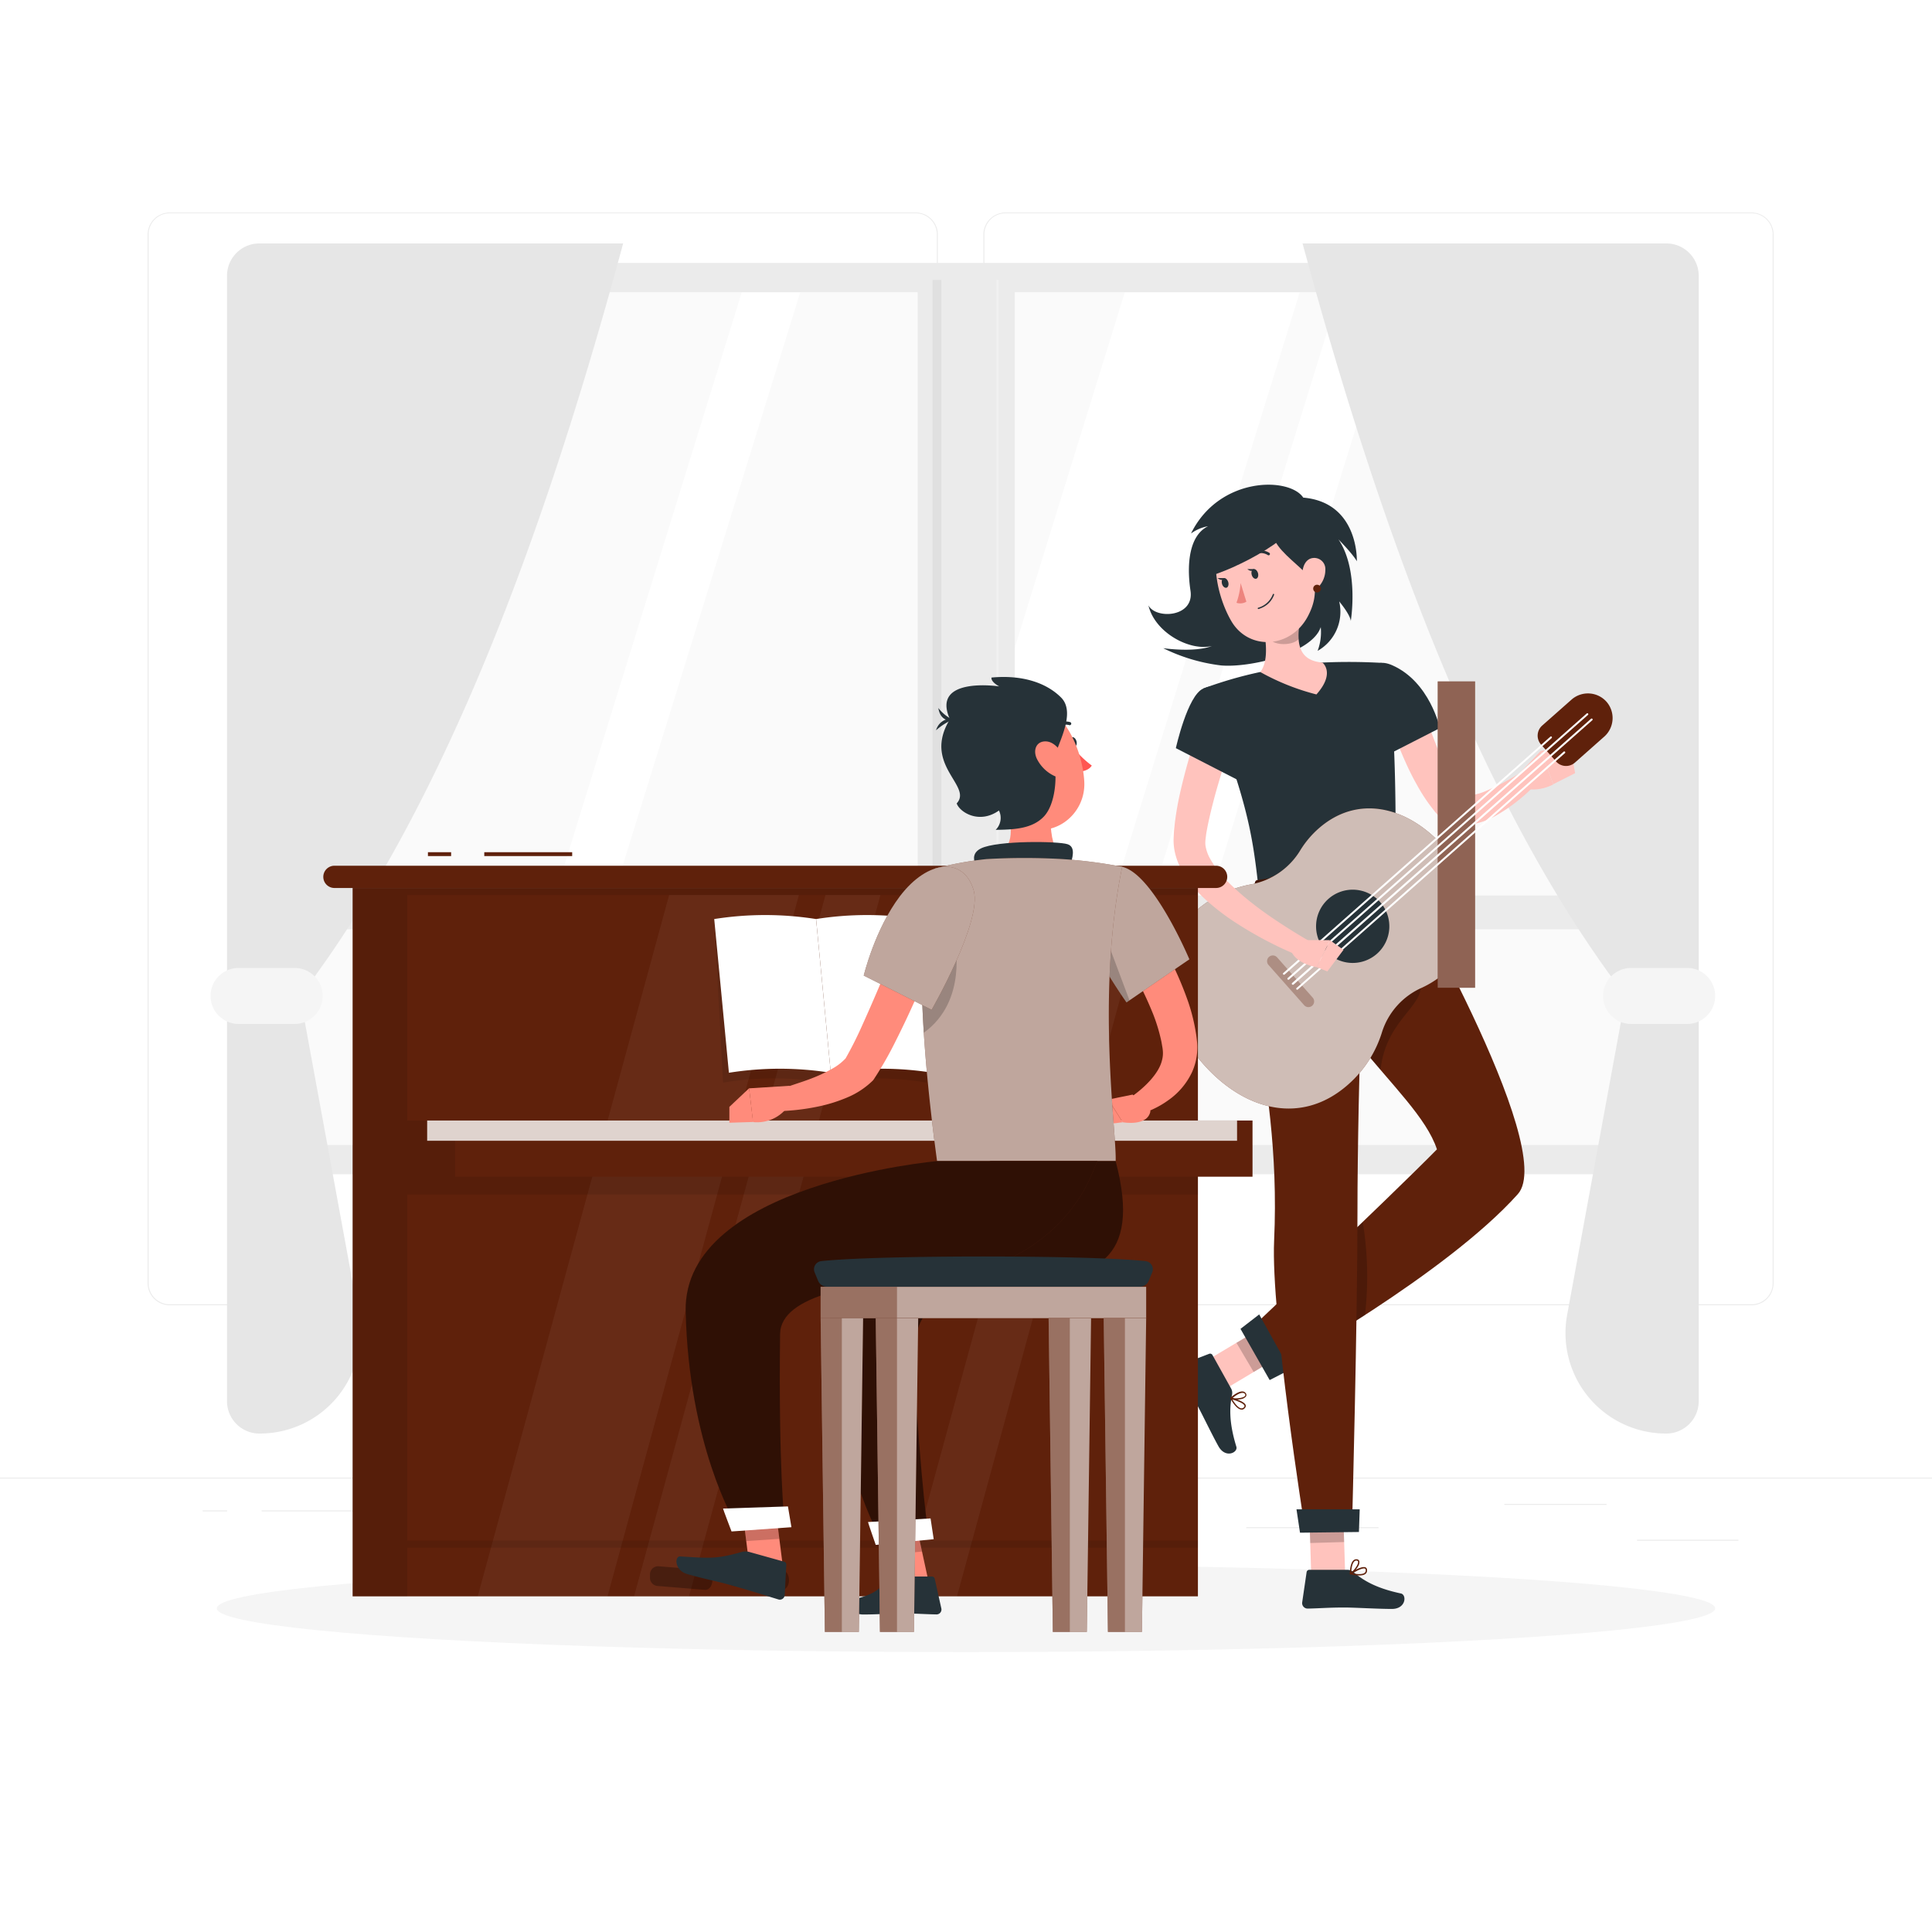 <svg class="animated" id="freepik_stories-playing-music" xmlns="http://www.w3.org/2000/svg" viewBox="0 0 500 500" version="1.1" xmlns:xlink="http://www.w3.org/1999/xlink" xmlns:svgjs="http://svgjs.com/svgjs"><style>svg#freepik_stories-playing-music:not(.animated) .animable {opacity: 0;}svg#freepik_stories-playing-music.animated #freepik--background-complete--inject-76 {animation: 1s 1 forwards cubic-bezier(.36,-0.01,.5,1.38) slideDown;animation-delay: 0s;}svg#freepik_stories-playing-music.animated #freepik--Notes--inject-76 {animation: 1.5s 1 forwards ease-in fadeIn,3s Infinite  linear floating;animation-delay: 0.5s,2s;opacity: 0}svg#freepik_stories-playing-music.animated #freepik--character-2--inject-76 {animation: 1s 1 forwards cubic-bezier(.36,-0.01,.5,1.38) slideRight,6s Infinite  linear wind;animation-delay: 0s,1s;}svg#freepik_stories-playing-music.animated #freepik--Piano--inject-76 {animation: 1s 1 forwards cubic-bezier(.36,-0.01,.5,1.38) slideLeft;animation-delay: 0s;}svg#freepik_stories-playing-music.animated #freepik--character-1--inject-76 {animation: 1s 1 forwards cubic-bezier(.36,-0.01,.5,1.38) slideLeft;animation-delay: 0s;}svg#freepik_stories-playing-music.animated #freepik--Chair--inject-76 {animation: 1s 1 forwards cubic-bezier(.36,-0.01,.5,1.38) slideUp;animation-delay: 0s;}            @keyframes slideDown {                0% {                    opacity: 0;                    transform: translateY(-30px);                }                100% {                    opacity: 1;                    transform: translateY(0);                }            }                    @keyframes fadeIn {                0% {                    opacity: 0;                }                100% {                    opacity: 1;                }            }                    @keyframes floating {                0% {                    opacity: 1;                    transform: translateY(0px);                }                50% {                    transform: translateY(-10px);                }                100% {                    opacity: 1;                    transform: translateY(0px);                }            }                    @keyframes slideRight {                0% {                    opacity: 0;                    transform: translateX(30px);                }                100% {                    opacity: 1;                    transform: translateX(0);                }            }                    @keyframes wind {                0% {                    transform: rotate( 0deg );                }                25% {                    transform: rotate( 1deg );                }                75% {                    transform: rotate( -1deg );                }            }                    @keyframes slideLeft {                0% {                    opacity: 0;                    transform: translateX(-30px);                }                100% {                    opacity: 1;                    transform: translateX(0);                }            }                    @keyframes slideUp {                0% {                    opacity: 0;                    transform: translateY(30px);                }                100% {                    opacity: 1;                    transform: inherit;                }            }        </style><g id="freepik--background-complete--inject-76" style="transform-origin: 250px 226.87px 0px;" class="animable"><rect y="382.4" width="500" height="0.25" style="fill: rgb(235, 235, 235); transform-origin: 250px 382.525px 0px;" id="elcqxhss3u7ra" class="animable"></rect><rect x="423.67" y="398.49" width="26.23" height="0.25" style="fill: rgb(235, 235, 235); transform-origin: 436.785px 398.615px 0px;" id="el93fm9k1bin" class="animable"></rect><rect x="322.53" y="395.24" width="34.23" height="0.25" style="fill: rgb(235, 235, 235); transform-origin: 339.645px 395.365px 0px;" id="elkfkqabgnc89" class="animable"></rect><rect x="389.33" y="389.21" width="26.44" height="0.25" style="fill: rgb(235, 235, 235); transform-origin: 402.55px 389.335px 0px;" id="el3tw5v9oya6i" class="animable"></rect><rect x="67.7" y="390.89" width="43.19" height="0.25" style="fill: rgb(235, 235, 235); transform-origin: 89.295px 391.015px 0px;" id="el5cow6gkusof" class="animable"></rect><rect x="52.46" y="390.89" width="6.33" height="0.25" style="fill: rgb(235, 235, 235); transform-origin: 55.625px 391.015px 0px;" id="eljybwxeur1r" class="animable"></rect><rect x="131.47" y="395.11" width="56.2" height="0.25" style="fill: rgb(235, 235, 235); transform-origin: 159.57px 395.235px 0px;" id="elzg12omncgwk" class="animable"></rect><path d="M237,337.8H43.91a5.71,5.71,0,0,1-5.7-5.71V60.66A5.71,5.71,0,0,1,43.91,55H237a5.71,5.71,0,0,1,5.71,5.71V332.09A5.71,5.71,0,0,1,237,337.8ZM43.91,55.2a5.46,5.46,0,0,0-5.45,5.46V332.09a5.46,5.46,0,0,0,5.45,5.46H237a5.47,5.47,0,0,0,5.46-5.46V60.66A5.47,5.47,0,0,0,237,55.2Z" style="fill: rgb(235, 235, 235); transform-origin: 140.46px 196.4px 0px;" id="elsixylyjjjya" class="animable"></path><path d="M453.31,337.8H260.21a5.72,5.72,0,0,1-5.71-5.71V60.66A5.72,5.72,0,0,1,260.21,55h193.1A5.71,5.71,0,0,1,459,60.66V332.09A5.71,5.71,0,0,1,453.31,337.8ZM260.21,55.2a5.47,5.47,0,0,0-5.46,5.46V332.09a5.47,5.47,0,0,0,5.46,5.46h193.1a5.47,5.47,0,0,0,5.46-5.46V60.66a5.47,5.47,0,0,0-5.46-5.46Z" style="fill: rgb(235, 235, 235); transform-origin: 356.75px 196.4px 0px;" id="elfvx31n59h2j" class="animable"></path><rect x="68.86" y="73.27" width="362.41" height="225.41" style="fill: rgb(250, 250, 250); transform-origin: 250.065px 185.975px 0px;" id="el54hfay9fizu" class="animable"></rect><polygon points="267.31 298.68 222.04 298.68 291.83 73.27 337.1 73.27 267.31 298.68" style="fill: rgb(255, 255, 255); transform-origin: 279.57px 185.975px 0px;" id="elluhfbcrtp38" class="animable"></polygon><polygon points="292.7 298.68 277.56 298.68 347.36 73.27 362.5 73.27 292.7 298.68" style="fill: rgb(255, 255, 255); transform-origin: 320.03px 185.975px 0px;" id="ela0k19ap7ljv" class="animable"></polygon><polygon points="138.04 298.68 122.91 298.68 192.7 73.27 207.84 73.27 138.04 298.68" style="fill: rgb(255, 255, 255); transform-origin: 165.375px 185.975px 0px;" id="el3ozm0vqutw2" class="animable"></polygon><path d="M64.48,68.05V303.89H435.64V68.05ZM427.76,296.32H72.36V75.63h355.4Z" style="fill: rgb(235, 235, 235); transform-origin: 250.06px 185.97px 0px;" id="elxsab0hzvd58" class="animable"></path><rect x="237.49" y="72.45" width="25.14" height="228.39" style="fill: rgb(235, 235, 235); transform-origin: 250.06px 186.645px 0px;" id="eloirh2qmxpao" class="animable"></rect><rect x="68.86" y="231.74" width="362.41" height="8.77" style="fill: rgb(235, 235, 235); transform-origin: 250.065px 236.125px 0px;" id="el3hx1zbxa4fe" class="animable"></rect><rect x="241.34" y="72.45" width="2.27" height="228.39" style="fill: rgb(224, 224, 224); transform-origin: 242.475px 186.645px 0px;" id="elu58x0kub13a" class="animable"></rect><rect x="257.83" y="72.45" width="0.61" height="228.39" style="fill: rgb(240, 240, 240); transform-origin: 258.135px 186.645px 0px;" id="eltv66s0d8xnn" class="animable"></rect><path d="M58.75,71.22V362.78A8.38,8.38,0,0,0,67.29,371h0a26,26,0,0,0,25.53-30.63L77.66,257.79C113.73,210.51,139.93,142,161.27,63h-94A8.38,8.38,0,0,0,58.75,71.22Z" style="fill: rgb(230, 230, 230); transform-origin: 110.01px 217px 0px;" id="eldrpzw5kbc7s" class="animable"></path><path d="M76.26,265H61.74a7.27,7.27,0,0,1-7.25-7.25h0a7.27,7.27,0,0,1,7.25-7.25H76.26a7.27,7.27,0,0,1,7.25,7.25h0A7.27,7.27,0,0,1,76.26,265Z" style="fill: rgb(245, 245, 245); transform-origin: 69px 257.75px 0px;" id="elpamsand518" class="animable"></path><path d="M439.63,71.22V362.78a8.39,8.39,0,0,1-8.55,8.22h0a26,26,0,0,1-25.52-30.63l15.16-82.58C384.65,210.51,358.45,142,337.1,63h94A8.39,8.39,0,0,1,439.63,71.22Z" style="fill: rgb(230, 230, 230); transform-origin: 388.365px 217px 0px;" id="elevx3oafgzo" class="animable"></path><path d="M422.12,265h14.52a7.27,7.27,0,0,0,7.25-7.25h0a7.27,7.27,0,0,0-7.25-7.25H422.12a7.27,7.27,0,0,0-7.25,7.25h0A7.27,7.27,0,0,0,422.12,265Z" style="fill: rgb(245, 245, 245); transform-origin: 429.38px 257.75px 0px;" id="elpb5fa80ud9a" class="animable"></path></g><g id="freepik--Shadow--inject-76" style="transform-origin: 250px 416.24px 0px;" class="animable"><ellipse id="freepik--path--inject-76" cx="250" cy="416.24" rx="193.89" ry="11.32" style="fill: rgb(245, 245, 245); transform-origin: 250px 416.24px 0px;" class="animable"></ellipse></g><g id="freepik--Notes--inject-76" style="transform-origin: 283.983px 166.045px 0px;" class="animable animator-active"><path d="M148.75,191.22a3.12,3.12,0,0,0-1.93-.5,2.9,2.9,0,0,1-2.13-.73l-.08-.24a.17.17,0,0,0-.22-.1.18.18,0,0,0-.14.2l3,9.21a2.35,2.35,0,0,0-.81-.19,4.69,4.69,0,0,0-2.08.4c-1.47.64-2.33,1.81-1.92,2.6s1.56.87,2.82.5a4.57,4.57,0,0,0,.62-.22,4.08,4.08,0,0,0,1.65-1.21,1.28,1.28,0,0,0,.28-1.36h0l-2.07-6.46a3.13,3.13,0,0,0,2,.54,2.84,2.84,0,0,1,2.22.8.14.14,0,0,0,.14,0h0a.12.12,0,0,0,.06-.14l-.73-2.28A1.58,1.58,0,0,0,148.75,191.22Z" style="fill: rgb(95, 33, 11); transform-origin: 146.251px 196.111px 0px;" id="elrazczthyl7" class="animable"></path><path d="M425.23,131.86a4.29,4.29,0,0,0-2.51-1.59,3.9,3.9,0,0,1-2.68-2l0-.39a.25.25,0,0,0-.27-.25.3.3,0,0,0-.31.25l-1.08,15.33a2.93,2.93,0,0,0-1.07-.64,6.75,6.75,0,0,0-3.25-.26c-2.52.35-4.45,1.76-4.3,3.15.12,1.2,1.74,2,3.8,2a7.37,7.37,0,0,0,1-.08,7.08,7.08,0,0,0,3.1-1.14,2.34,2.34,0,0,0,1.2-2h0l.76-10.74a4.26,4.26,0,0,0,2.54,1.65,3.91,3.91,0,0,1,2.76,2.16.19.19,0,0,0,.19.1h.05a.23.23,0,0,0,.19-.19l.26-3.79A2.29,2.29,0,0,0,425.23,131.86Z" style="fill: rgb(95, 33, 11); transform-origin: 417.69px 137.545px 0px;" id="elvz9t1gwcbt9" class="animable"></path><path d="M205.72,194.09a3,3,0,0,1,1.87,2.15.16.16,0,0,0,.14.11h0a.19.19,0,0,0,.18-.13l.56-2a1.9,1.9,0,0,0-.1-1.33,3.25,3.25,0,0,0-1.76-1.65,3,3,0,0,1-1.82-2l.09-.32a.19.19,0,0,0-.18-.24.28.28,0,0,0-.3.17l-3.52,12.64a2.25,2.25,0,0,0-.75-.67,5.55,5.55,0,0,0-2.6-.63,6,6,0,0,0-2.71.57,2.1,2.1,0,0,0-1.32,1.52,1.65,1.65,0,0,0,1,1.55,4.83,4.83,0,0,0,1.73.57,8.1,8.1,0,0,0,.86.06c2.09,0,3.88-.9,4-2.06h0l1.51-5.4a3.26,3.26,0,0,0,1.78,1.69,3,3,0,0,1,1.87,2.15.15.15,0,0,0,.13.11h.05a.2.2,0,0,0,.18-.13l.55-2a1.9,1.9,0,0,0-.09-1.33,3.28,3.28,0,0,0-1.76-1.65,3,3,0,0,1-1.82-2l.38-1.38A3.3,3.3,0,0,0,205.72,194.09Z" style="fill: rgb(95, 33, 11); transform-origin: 201.023px 196.568px 0px;" id="elczw865m9pa" class="animable"></path><path d="M186.47,174.63h0l-.8-7.78-.29-2.9,0-.17L176,165.07l0,.16.29,2.9.73,7.12a3.82,3.82,0,0,0-3-.24c-1.62.44-2.74,1.51-2.49,2.4s1.39,1.15,2.74,1a5.32,5.32,0,0,0,.67-.14c1.62-.43,2.73-1.48,2.5-2.37h0l-.68-6.68L185.4,168l.61,6a2.16,2.16,0,0,0-.78-.32,4.67,4.67,0,0,0-2.18.09c-1.63.44-2.75,1.51-2.49,2.4s1.38,1.14,2.74,1A5.72,5.72,0,0,0,184,177C185.58,176.57,186.69,175.51,186.47,174.63Zm-9.72-5.78-.08-.77,8.62-1.18.08.78Z" style="fill: rgb(95, 33, 11); transform-origin: 178.996px 171.115px 0px;" id="eli80ppdc34z" class="animable"></path><path d="M397.68,148.38h0l-4.39-7.32-1.64-2.74-.09-.15-9.12,4.38.09.15,1.64,2.74,4,6.7a4.29,4.29,0,0,0-3.17.76c-1.49,1-2.15,2.38-1.48,3.16s2,.66,3.27,0a5.67,5.67,0,0,0,.63-.36c1.47-.95,2.14-2.36,1.5-3.14h0l-4.39-7.33,8.38-4,4,6.7a4.28,4.28,0,0,0-3.18.76,4.23,4.23,0,0,0-1.53,1.61,1.35,1.35,0,0,0,.06,1.55,1.89,1.89,0,0,0,1.69.49,4.75,4.75,0,0,0,1.57-.46,4.53,4.53,0,0,0,.64-.36C397.65,150.56,398.32,149.16,397.68,148.38Z" style="fill: rgb(95, 33, 11); transform-origin: 390.181px 147.385px 0px;" id="elz2mru5g8dg8" class="animable"></path></g><g id="freepik--character-2--inject-76" style="transform-origin: 357.274px 270.918px 0px;" class="animable"><path d="M312.64,136.19c-4.89,2.38-5.57,9.82-4.54,16.71s-9,7.42-10.89,3.76c1.63,7,10.6,11.91,16.41,10.53-4.49,1.75-12.58.56-12.58.56A46.31,46.31,0,0,0,316,172.21c7.27.67,23.55-3.08,25.81-9.92a13.8,13.8,0,0,1-.81,6.15,11.62,11.62,0,0,0,5.58-12.8c3.08,3.77,3,5.08,3,5.08s2.2-13.17-3.2-21.14c4.14,4.26,4.77,5.68,4.77,5.68s.57-15.22-13.87-16.48c-3.58-5.39-21.76-5.52-29.05,9.29A10.59,10.59,0,0,1,312.64,136.19Z" style="fill: rgb(38, 50, 56); transform-origin: 324.182px 148.866px 0px;" id="elmhzzx8dnvcb" class="animable"></path><polygon points="308.94 354.11 313.43 361.65 333.56 349.64 329.07 342.09 308.94 354.11" style="fill: rgb(255, 195, 189); transform-origin: 321.25px 351.87px 0px;" id="eludn1i73rpj" class="animable"></polygon><path d="M318.61,359.35l-4.82-8.66a.7.7,0,0,0-.87-.32l-7.4,2.83a1.42,1.42,0,0,0-.68,2c1.73,3,2.72,4.34,4.84,8.15,1.31,2.34,3.85,7.71,5.66,10.95s5.09,1.62,4.63.11c-2.07-6.76-1.69-10.53-1.11-13.51A2.3,2.3,0,0,0,318.61,359.35Z" style="fill: rgb(38, 50, 56); transform-origin: 312.336px 363.251px 0px;" id="ellmyk0s3uuo" class="animable"></path><g id="elao3h5mdzdol"><polygon points="329.07 342.09 333.56 349.64 324.45 355.07 319.99 347.52 329.07 342.09" style="opacity: 0.2; transform-origin: 326.775px 348.58px 0px;" class="animable"></polygon></g><path d="M361.14,224.72s42.29,72.47,31.67,84.32c-18.61,20.77-61.19,44.41-61.19,44.41l-8.58-9s35.51-33.5,48.84-47c-5.33-16.22-35.9-33.86-38.43-68.6Z" style="fill: rgb(95, 33, 11); transform-origin: 358.781px 289.085px 0px;" id="elst1mb97vqpq" class="animable"></path><polygon points="328.59 357.16 321.04 343.91 325.88 340.17 333.82 354.48 328.59 357.16" style="fill: rgb(38, 50, 56); transform-origin: 327.43px 348.665px 0px;" id="el1pwd1i5jvie" class="animable"></polygon><path d="M321.57,364.8a1,1,0,0,1-.34,0c-1.1-.1-2.23-1.82-2.8-2.83a.17.17,0,0,1,0-.19.18.18,0,0,1,.18-.07c.35.09,3.42.88,3.77,1.93a.7.7,0,0,1-.14.67A1.24,1.24,0,0,1,321.57,364.8Zm-2.63-2.61c.84,1.39,1.69,2.24,2.32,2.29a.82.82,0,0,0,.72-.36.33.33,0,0,0,.08-.34C321.85,363.14,320,362.49,318.94,362.19Z" style="fill: rgb(95, 33, 11); transform-origin: 320.407px 363.261px 0px;" id="el5u10ry6h7wl" class="animable"></path><path d="M321.35,362.05a6.24,6.24,0,0,1-2.82,0,.18.18,0,0,1-.12-.13.22.22,0,0,1,0-.17c.08-.07,1.94-1.77,3.2-1.64a1,1,0,0,1,.78.44.69.69,0,0,1,.05.87A2,2,0,0,1,321.35,362.05Zm-2.4-.23c1,.17,2.86,0,3.26-.57.07-.09.12-.23,0-.47a.69.69,0,0,0-.53-.3C320.77,360.39,319.49,361.37,319,361.82Z" style="fill: rgb(95, 33, 11); transform-origin: 320.482px 361.157px 0px;" id="el1y37bqku286" class="animable"></path><path d="M367.53,181.12c1.26,3.94,2.71,8.07,4.28,12,.78,2,1.63,3.9,2.52,5.75a48,48,0,0,0,2.93,5.27l.65,1a1.2,1.2,0,0,0,.27.31,1.94,1.94,0,0,0,1.15.39,12.48,12.48,0,0,0,4.91-1,60.37,60.37,0,0,0,10.94-6l3,3.36a45.35,45.35,0,0,1-11,8.86,18.35,18.35,0,0,1-7.79,2.46,9.92,9.92,0,0,1-5.22-1.12,9.3,9.3,0,0,1-2.3-1.76c-.17-.17-.31-.34-.47-.52s-.21-.26-.31-.4l-.58-.74a44.84,44.84,0,0,1-3.93-6.08c-1.16-2.06-2.17-4.15-3.1-6.26s-1.8-4.24-2.57-6.39-1.5-4.28-2.13-6.6Z" style="fill: rgb(255, 195, 189); transform-origin: 378.48px 197.329px 0px;" id="el12owb2ac9jvi" class="animable"></path><path d="M360.32,172.17c9.76,4.31,12.31,16.26,12.31,16.26l-13.87,7.09s-7.41-10.85-6.64-15.66C352.93,174.83,354.83,169.74,360.32,172.17Z" style="fill: rgb(38, 50, 56); transform-origin: 362.347px 183.532px 0px;" id="elllgpsk0rm3a" class="animable"></path><path d="M393.33,200.06l5.41-5.73L402,203s-4.62,2.67-9.19.41Z" style="fill: rgb(255, 195, 189); transform-origin: 397.405px 199.324px 0px;" id="eltixmpcfmm1g" class="animable"></path><polygon points="406.42 193.24 407.64 200.09 401.99 202.95 398.74 194.33 406.42 193.24" style="fill: rgb(255, 195, 189); transform-origin: 403.19px 198.095px 0px;" id="elz6iakqx89d" class="animable"></polygon><polygon points="339.49 412.19 348.27 411.92 347.53 388.49 338.75 388.75 339.49 412.19" style="fill: rgb(255, 195, 189); transform-origin: 343.51px 400.34px 0px;" id="el2bn1uajq0dh" class="animable"></polygon><path d="M348.77,406.27l-9.91,0a.7.7,0,0,0-.71.6L337,414.73a1.42,1.42,0,0,0,1.42,1.57c3.45-.07,5.12-.27,9.48-.28,2.68,0,8.61.37,12.31.37s3.89-3.67,2.35-4c-6.92-1.47-10-3.63-12.36-5.58A2.26,2.26,0,0,0,348.77,406.27Z" style="fill: rgb(38, 50, 56); transform-origin: 350.23px 411.33px 0px;" id="eljjyewgc5r9" class="animable"></path><g id="eldumhw6zr48b"><polygon points="338.75 388.75 347.53 388.49 347.86 399.08 339.09 399.33 338.75 388.75" style="opacity: 0.2; transform-origin: 343.305px 393.91px 0px;" class="animable"></polygon></g><path d="M357.54,171.55s4.12.73,3.6,53.17l-35.41,5.4c-1.6-14.51-2.94-23.4-14.34-51.92a105.37,105.37,0,0,1,14.73-4.28,114.81,114.81,0,0,1,16.08-2.45A151.75,151.75,0,0,1,357.54,171.55Z" style="fill: rgb(38, 50, 56); transform-origin: 336.288px 200.717px 0px;" id="elbnyct2f0jo7" class="animable"></path><path d="M325,155.57c1.8,5,4.26,14.35,1.16,18.35a60.35,60.35,0,0,0,14.53,5.8c5-5.62,1.55-8.25,1.55-8.25-6-.5-6.48-4.8-6.09-9Z" style="fill: rgb(255, 195, 189); transform-origin: 334.2px 167.645px 0px;" id="el5edado55ral" class="animable"></path><g id="el4559re04vba"><path d="M329.51,158.4l6.6,4.09a16,16,0,0,0-.06,2.93c-1.57,1.8-7,1.75-7.62-.53C328.14,163.76,329.4,159,329.51,158.4Z" style="opacity: 0.2; transform-origin: 332.248px 162.546px 0px;" class="animable"></path></g><path d="M338.36,141.82c2,8.52,3.05,12.08.13,17.65-4.4,8.38-15.31,9-19.83,1.26-4.07-7-6.69-19.73.49-25.54A12,12,0,0,1,338.36,141.82Z" style="fill: rgb(255, 195, 189); transform-origin: 327.473px 149.353px 0px;" id="elrzr9qk0xpnr" class="animable"></path><path d="M335.13,132.72c3.59,5-16.14,15.1-23.06,16.6-1.22-8.36,1.87-16,7.46-18.27S332.69,129.35,335.13,132.72Z" style="fill: rgb(38, 50, 56); transform-origin: 323.684px 139.503px 0px;" id="elfho3csotwb" class="animable"></path><path d="M329.3,136c-1.42,7.76,13.22,11.75,13.49,21.34,2.65-5.54,3.37-18.64-.45-21.49S330.3,130.49,329.3,136Z" style="fill: rgb(38, 50, 56); transform-origin: 337.098px 145.035px 0px;" id="elkcir9vsd7lh" class="animable"></path><path d="M343,147.45a6.41,6.41,0,0,1-1.86,4.52c-1.59,1.58-3.48.41-3.95-1.66-.42-1.87-.09-4.94,1.94-5.74A2.88,2.88,0,0,1,343,147.45Z" style="fill: rgb(255, 195, 189); transform-origin: 340.018px 148.548px 0px;" id="el61rux2ms6jw" class="animable"></path><path d="M341.83,152.55a1,1,0,0,1-1.95,0,1,1,0,1,1,1.95,0Z" style="fill: rgb(95, 33, 11); transform-origin: 340.855px 152.328px 0px;" id="elw6rur4x0o8g" class="animable"></path><g id="elrk2quari06l"><path d="M367.33,253.22l-23.12-.33c1,3.59,2.05,7.45,3.07,11.49,3.25,4.52,6.71,8.65,10,12.49C358.78,263,369.89,260.2,367.33,253.22Z" style="opacity: 0.2; transform-origin: 355.961px 264.88px 0px;" class="animable"></path></g><g id="elpctxg7t5c9"><path d="M344.22,324.33c1,6.3,2,13.09,2.77,20l1.51-.95c1.53-1,3.12-2,4.75-3a86.79,86.79,0,0,0-.57-24.11Z" style="opacity: 0.2; transform-origin: 349.025px 330.3px 0px;" class="animable"></path></g><path d="M353.43,226s-2.13,53.67-2.12,88.2c0,27.89-1.36,79.21-1.36,79.21l-12.32,1.71s-8.75-55.06-7.89-74c2.13-46.49-12.94-73.45-4-91Z" style="fill: rgb(95, 33, 11); transform-origin: 338.155px 310.56px 0px;" id="ellatfsbc2ixq" class="animable"></path><polygon points="351.69 396.48 336.44 396.66 335.53 390.61 351.89 390.61 351.69 396.48" style="fill: rgb(38, 50, 56); transform-origin: 343.71px 393.635px 0px;" id="elyc0kh8u5zqj" class="animable"></polygon><path d="M324.88,228.12l-1.11,3.41c-.09.27.24.48.65.41l37.14-5.66c.32-.05.56-.25.55-.45l-.16-3.22c0-.22-.32-.37-.67-.31l-35.86,5.47A.67.67,0,0,0,324.88,228.12Z" style="fill: rgb(95, 33, 11); transform-origin: 342.933px 227.12px 0px;" id="elrnn59fufrg" class="animable"></path><g id="el3npo5fih8k2"><path d="M324.88,228.12l-1.11,3.41c-.09.27.24.48.65.41l37.14-5.66c.32-.05.56-.25.55-.45l-.16-3.22c0-.22-.32-.37-.67-.31l-35.86,5.47A.67.67,0,0,0,324.88,228.12Z" style="opacity: 0.3; transform-origin: 342.933px 227.12px 0px;" class="animable"></path></g><path d="M330.31,231.4l-1,.14c-.19,0-.35,0-.36-.17l-.17-4.18c0-.13.14-.25.33-.28l1-.15c.2,0,.36.05.36.17l.18,4.19C330.66,231.24,330.5,231.37,330.31,231.4Z" style="fill: rgb(95, 33, 11); transform-origin: 329.715px 229.15px 0px;" id="elsgx0m1s2nw" class="animable"></path><path d="M358.91,227l-1,.15c-.19,0-.35-.05-.35-.17l-.18-4.19c0-.12.15-.24.34-.27l1-.15c.19,0,.35,0,.36.17l.17,4.19C359.26,226.88,359.11,227,358.91,227Z" style="fill: rgb(95, 33, 11); transform-origin: 358.315px 224.76px 0px;" id="eljv4gtoj710p" class="animable"></path><path d="M344.61,229.21l-1,.15c-.19,0-.35-.05-.35-.17l-.18-4.19c0-.12.14-.24.34-.27l1-.15c.19,0,.35,0,.35.17l.18,4.19C345,229.06,344.8,229.19,344.61,229.21Z" style="fill: rgb(95, 33, 11); transform-origin: 344.019px 226.97px 0px;" id="elkhtg8v40kxj" class="animable"></path><path d="M325.56,148.29c.2.68,0,1.34-.44,1.48s-1-.31-1.18-1,0-1.34.44-1.48S325.35,147.61,325.56,148.29Z" style="fill: rgb(38, 50, 56); transform-origin: 324.754px 148.53px 0px;" id="elh0zpjh4r22r" class="animable"></path><path d="M317.86,150.62c.21.68,0,1.34-.43,1.48s-1-.31-1.18-1,0-1.34.43-1.48S317.65,149.94,317.86,150.62Z" style="fill: rgb(38, 50, 56); transform-origin: 317.061px 150.86px 0px;" id="el6jmq1f0d1ks" class="animable"></path><path d="M316.89,149.61l-1.78,0S316.34,150.66,316.89,149.61Z" style="fill: rgb(38, 50, 56); transform-origin: 316px 149.843px 0px;" id="ela5pia1wtsxk" class="animable"></path><path d="M321.07,150.89A19.14,19.14,0,0,1,320,156a3.08,3.08,0,0,0,2.56-.28Z" style="fill: rgb(237, 132, 126); transform-origin: 321.28px 153.524px 0px;" id="el199lqtxzkxt" class="animable"></path><path d="M326.94,157.11a5.78,5.78,0,0,0,2.8-3.2.17.17,0,0,0-.12-.21.16.16,0,0,0-.21.11,5.71,5.71,0,0,1-3.79,3.47.17.17,0,0,0,.1.33A7.21,7.21,0,0,0,326.94,157.11Z" style="fill: rgb(38, 50, 56); transform-origin: 327.622px 155.654px 0px;" id="el857odn2wymt" class="animable"></path><path d="M328.47,143.68a.35.35,0,0,0,.14-.13.35.35,0,0,0-.12-.48,4.13,4.13,0,0,0-3.74-.32.35.35,0,0,0-.16.46.36.36,0,0,0,.47.17,3.35,3.35,0,0,1,3.07.29A.37.37,0,0,0,328.47,143.68Z" style="fill: rgb(38, 50, 56); transform-origin: 326.609px 143.081px 0px;" id="elu2w0z6bhhpn" class="animable"></path><path d="M314.07,148.16a.37.37,0,0,0,.13-.12,3.39,3.39,0,0,1,2.62-1.62.35.35,0,0,0,.35-.35.35.35,0,0,0-.35-.35,4.06,4.06,0,0,0-3.2,1.94.34.34,0,0,0,.1.48A.32.32,0,0,0,314.07,148.16Z" style="fill: rgb(38, 50, 56); transform-origin: 315.365px 146.961px 0px;" id="el0jxsdcy7pck" class="animable"></path><path d="M368,255.61a24.85,24.85,0,0,0,6.1-4c10.39-9.2,8.41-23.06-1.09-33.17-9.14-9.73-21.71-12.88-31.78-4a24.81,24.81,0,0,0-4.7,5.59,18.88,18.88,0,0,1-12.74,8.84,29.86,29.86,0,0,0-16.14,8.6c-10.27,10.54-7.25,23.78,1.73,35.44,10.67,13.88,26.64,19.17,39.53,7.76a29.72,29.72,0,0,0,8.77-13.62A18.78,18.78,0,0,1,368,255.61Z" style="fill: rgb(95, 33, 11); transform-origin: 341.123px 248.049px 0px;" id="elqcsc7s30esn" class="animable"></path><g id="elkxh8skorare"><path d="M368,255.61a24.85,24.85,0,0,0,6.1-4c10.39-9.2,8.41-23.06-1.09-33.17-9.14-9.73-21.71-12.88-31.78-4a24.81,24.81,0,0,0-4.7,5.59,18.88,18.88,0,0,1-12.74,8.84,29.86,29.86,0,0,0-16.14,8.6c-10.27,10.54-7.25,23.78,1.73,35.44,10.67,13.88,26.64,19.17,39.53,7.76a29.72,29.72,0,0,0,8.77-13.62A18.78,18.78,0,0,1,368,255.61Z" style="fill: rgb(255, 255, 255); opacity: 0.7; transform-origin: 341.123px 248.049px 0px;" class="animable"></path></g><g id="elolefztqabuh"><rect x="372.08" y="176.35" width="9.67" height="79.28" style="fill: rgb(95, 33, 11); transform-origin: 376.915px 215.99px 0px; transform: rotate(48.5deg);" class="animable"></rect></g><g id="el5wsre1ctd7o"><rect x="372.08" y="176.35" width="9.67" height="79.28" style="fill: rgb(255, 255, 255); opacity: 0.3; transform-origin: 376.915px 215.99px 0px; transform: rotate(48.5deg);" class="animable"></rect></g><path d="M356.36,246.83a9.48,9.48,0,1,1,.82-13.38A9.48,9.48,0,0,1,356.36,246.83Z" style="fill: rgb(38, 50, 56); transform-origin: 350.078px 239.73px 0px;" id="eliozz981lkbd" class="animable"></path><path d="M402.73,197.1l-3.93-4.43a3.48,3.48,0,0,1,.3-4.88l7.61-6.73a6.43,6.43,0,0,1,9.05.55h0a6.43,6.43,0,0,1-.55,9l-7.61,6.74A3.46,3.46,0,0,1,402.73,197.1Z" style="fill: rgb(95, 33, 11); transform-origin: 407.64px 188.845px 0px;" id="elnbqfke23cea" class="animable"></path><g id="el75h6faoqj7k"><path d="M337.51,260.14l-9.22-10.41a1.48,1.48,0,0,1,.13-2.09h0a1.49,1.49,0,0,1,2.09.12l9.21,10.42a1.48,1.48,0,0,1-.12,2.09h0A1.48,1.48,0,0,1,337.51,260.14Z" style="fill: rgb(95, 33, 11); opacity: 0.3; transform-origin: 334.007px 253.955px 0px;" class="animable"></path></g><path d="M333.43,253.56a.24.24,0,0,1-.18-.09.25.25,0,0,1,0-.35l77.36-68.45a.25.25,0,1,1,.33.37L333.6,253.5A.27.27,0,0,1,333.43,253.56Z" style="fill: rgb(255, 255, 255); transform-origin: 372.114px 219.072px 0px;" id="el287dal6s56d" class="animable"></path><path d="M332.29,252.26a.24.24,0,0,1-.19-.08.24.24,0,0,1,0-.35l69.12-61.17a.24.24,0,0,1,.35,0,.25.25,0,0,1,0,.35L332.46,252.2A.27.27,0,0,1,332.29,252.26Z" style="fill: rgb(255, 255, 255); transform-origin: 366.833px 221.422px 0px;" id="el63d94uzvu1i" class="animable"></path><path d="M334.58,254.85a.27.27,0,0,1-.19-.08.26.26,0,0,1,0-.36L411.78,186a.25.25,0,0,1,.33.37l-77.37,68.46A.23.23,0,0,1,334.58,254.85Z" style="fill: rgb(255, 255, 255); transform-origin: 373.244px 220.406px 0px;" id="el9ntuhe197b9" class="animable"></path><path d="M335.72,256.14a.22.22,0,0,1-.18-.08.23.23,0,0,1,0-.35l69.12-61.17a.25.25,0,0,1,.35,0,.25.25,0,0,1,0,.36l-69.12,61.16A.27.27,0,0,1,335.72,256.14Z" style="fill: rgb(255, 255, 255); transform-origin: 370.273px 225.304px 0px;" id="el8kyd2xn6ny3" class="animable"></path><path d="M319.3,189.94c-.89,2.79-1.83,5.67-2.69,8.51s-1.74,5.71-2.48,8.55-1.43,5.7-1.9,8.41c-.12.69-.17,1.32-.26,2a6.4,6.4,0,0,0,0,1.38,10.25,10.25,0,0,0,1,3.07,26.69,26.69,0,0,0,4.77,6.31,68.91,68.91,0,0,0,6.48,5.7c2.3,1.81,4.74,3.5,7.23,5.13s5.06,3.21,7.59,4.66l-1.89,4.1a98.89,98.89,0,0,1-16.7-8.55,60.69,60.69,0,0,1-7.72-5.76,32.31,32.31,0,0,1-6.66-7.83,17.22,17.22,0,0,1-2.1-5.47,14.49,14.49,0,0,1-.24-3.17c.05-.85.07-1.74.16-2.56a78.1,78.1,0,0,1,1.58-9.5A160.16,160.16,0,0,1,310.7,187Z" style="fill: rgb(255, 195, 189); transform-origin: 321.381px 217.38px 0px;" id="el86b9ipdgxw" class="animable"></path><path d="M336.33,243.31l7.88,0-3.43,7s-5.13-.74-6.6-4.09Z" style="fill: rgb(255, 195, 189); transform-origin: 339.195px 246.81px 0px;" id="elmh5cxw0k3li" class="animable"></path><polygon points="347.69 245.82 343.52 251.4 340.78 250.3 344.21 243.34 347.69 245.82" style="fill: rgb(255, 195, 189); transform-origin: 344.235px 247.37px 0px;" id="elllup828675i" class="animable"></polygon><path d="M311.39,178.2c-4.07,1.78-7.08,15.42-7.08,15.42l16,8.22s3.37-12.49,1.58-17.92C320.33,179.31,316.57,175.93,311.39,178.2Z" style="fill: rgb(38, 50, 56); transform-origin: 313.362px 189.658px 0px;" id="elvdcvwartmeh" class="animable"></path><path d="M353.66,407a1.13,1.13,0,0,1-.22.27c-.81.75-2.84.41-4,.15a.17.17,0,0,1-.13-.14.16.16,0,0,1,.07-.18c.3-.2,3-1.92,4-1.47a.69.69,0,0,1,.4.56A1.32,1.32,0,0,1,353.66,407Zm-3.7.17c1.59.32,2.79.27,3.25-.15a.83.83,0,0,0,.22-.78.32.32,0,0,0-.19-.29C352.62,405.71,350.9,406.63,350,407.21Z" style="fill: rgb(95, 33, 11); transform-origin: 351.551px 406.641px 0px;" id="elh1ljbb271oa" class="animable"></path><path d="M351.48,405.35a6.31,6.31,0,0,1-1.89,2.09.17.17,0,0,1-.17,0,.19.19,0,0,1-.09-.15c0-.11,0-2.64.95-3.47a1.06,1.06,0,0,1,.86-.28.69.69,0,0,1,.67.56A2,2,0,0,1,351.48,405.35Zm-1.79,1.6c.81-.63,1.92-2.12,1.78-2.79,0-.11-.08-.24-.37-.27a.69.69,0,0,0-.58.18C349.87,404.65,349.72,406.25,349.69,407Z" style="fill: rgb(95, 33, 11); transform-origin: 350.573px 405.497px 0px;" id="el91eyyd3m7nq" class="animable"></path><path d="M324.58,147.28l-1.77,0S324,148.33,324.58,147.28Z" style="fill: rgb(38, 50, 56); transform-origin: 323.695px 147.513px 0px;" id="elryc4tcvdht" class="animable"></path></g><g id="freepik--Piano--inject-76" style="transform-origin: 203.91px 316.84px 0px;" class="animable"><rect x="91.26" y="229.81" width="218.76" height="183.32" style="fill: rgb(95, 33, 11); transform-origin: 200.64px 321.47px 0px;" id="el3w9lkz6cqxt" class="animable"></rect><g id="el6lmaqaadzyi"><polygon points="206.75 231.64 173.18 231.64 123.64 413.13 157.22 413.13 206.75 231.64" style="fill: rgb(255, 255, 255); opacity: 0.05; transform-origin: 165.195px 322.385px 0px;" class="animable"></polygon></g><g id="eltwwi7zbhte9"><polygon points="227.85 231.64 213.64 231.64 164.1 413.13 178.31 413.13 227.85 231.64" style="fill: rgb(255, 255, 255); opacity: 0.05; transform-origin: 195.975px 322.385px 0px;" class="animable"></polygon></g><g id="elqnx1nn7fax"><polygon points="297.2 231.64 282.98 231.64 233.44 413.13 247.66 413.13 297.2 231.64" style="fill: rgb(255, 255, 255); opacity: 0.05; transform-origin: 265.32px 322.385px 0px;" class="animable"></polygon></g><rect x="105.39" y="289.99" width="218.76" height="14.54" style="fill: rgb(95, 33, 11); transform-origin: 214.77px 297.26px 0px;" id="el05eereourgzn" class="animable"></rect><g id="eloilqycry73m"><rect x="105.39" y="304.54" width="204.63" height="4.59" style="opacity: 0.1; transform-origin: 207.705px 306.835px 0px;" class="animable"></rect></g><g id="el0m6su5nx35le"><polygon points="110.55 289.99 105.39 289.99 105.39 304.54 117.77 304.54 117.77 295.23 110.55 295.23 110.55 289.99" style="opacity: 0.1; transform-origin: 111.58px 297.265px 0px;" class="animable"></polygon></g><g id="el80jbgr7bmsb"><rect x="110.55" y="289.99" width="209.6" height="5.24" style="fill: rgb(255, 255, 255); opacity: 0.8; transform-origin: 215.35px 292.61px 0px;" class="animable"></rect></g><rect x="125.33" y="220.55" width="22.75" height="1" style="fill: rgb(95, 33, 11); transform-origin: 136.705px 221.05px 0px;" id="el8enb9yx47ng" class="animable"></rect><rect x="110.75" y="220.55" width="6" height="1" style="fill: rgb(95, 33, 11); transform-origin: 113.75px 221.05px 0px;" id="eliunmrp0upib" class="animable"></rect><path d="M314.73,229.81H86.55a2.88,2.88,0,0,1-2.88-2.88h0a2.88,2.88,0,0,1,2.88-2.88H314.73a2.88,2.88,0,0,1,2.88,2.88h0A2.88,2.88,0,0,1,314.73,229.81Z" style="fill: rgb(95, 33, 11); transform-origin: 200.64px 226.93px 0px;" id="eluybdtsden8" class="animable"></path><g id="el4plsbmqwo"><rect x="91.26" y="229.81" width="14.13" height="183.32" style="opacity: 0.1; transform-origin: 98.325px 321.47px 0px;" class="animable"></rect></g><g id="ela0atg8ugjea"><rect x="105.39" y="229.81" width="204.63" height="1.83" style="opacity: 0.1; transform-origin: 207.705px 230.725px 0px; transform: rotate(180deg);" class="animable"></rect></g><g id="elk45f0xkzeoq"><rect x="105.39" y="398.69" width="204.63" height="1.83" style="opacity: 0.1; transform-origin: 207.705px 399.605px 0px; transform: rotate(180deg);" class="animable"></rect></g><g id="el7v5r558h05c"><g style="opacity: 0.1; transform-origin: 212.345px 258.499px 0px;" class="animable"><path d="M184.84,237.92a79.33,79.33,0,0,1,26.36,0q1.16,21.14,2.29,42.26a79.33,79.33,0,0,0-26.36,0Q186,259,184.84,237.92Z" id="el34442zl4xwm" style="transform-origin: 199.165px 258.499px 0px;" class="animable"></path><path d="M237.56,237.92a79.33,79.33,0,0,0-26.36,0q1.16,21.14,2.29,42.26a79.33,79.33,0,0,1,26.36,0Q238.71,259,237.56,237.92Z" id="el67as75rj0vd" style="transform-origin: 225.525px 258.499px 0px;" class="animable"></path></g></g><path d="M184.84,237.85a84.43,84.43,0,0,1,26.36,0q1.91,19.89,3.8,39.78a83.83,83.83,0,0,0-26.36,0Q186.75,257.74,184.84,237.85Z" style="fill: rgb(255, 255, 255); transform-origin: 199.92px 257.222px 0px;" id="el36n9jhi8ame" class="animable"></path><path d="M237.56,237.85a84.43,84.43,0,0,0-26.36,0q1.91,19.89,3.8,39.78a83.89,83.89,0,0,1,26.37,0Z" style="fill: rgb(255, 255, 255); transform-origin: 226.285px 257.222px 0px;" id="elve758hj9vz" class="animable"></path><g id="elqdbmm9hje4"><path d="M182.43,411.45l-12.22-1a2.12,2.12,0,0,1-2-2.11v-.89a2.11,2.11,0,0,1,2.28-2.1l12.11,1c1,.08,1.75,1.2,1.75,2.56h0C184.4,410.37,183.5,411.54,182.43,411.45Z" style="opacity: 0.3; transform-origin: 176.281px 408.399px 0px;" class="animable"></path></g><g id="elxjlt8qp3ya"><path d="M202.28,411.45l-12.23-1a2.12,2.12,0,0,1-2-2.11v-.89a2.11,2.11,0,0,1,2.28-2.1l12.11,1c1,.08,1.75,1.2,1.75,2.56h0C204.24,410.37,203.34,411.54,202.28,411.45Z" style="opacity: 0.3; transform-origin: 196.121px 408.399px 0px;" class="animable"></path></g></g><g id="freepik--character-1--inject-76" style="transform-origin: 242.465px 296.515px 0px;" class="animable"><path d="M292.18,231.21c1.7,2.23,3.13,4.36,4.59,6.61s2.81,4.49,4.1,6.83a89,89,0,0,1,6.67,14.74,48.93,48.93,0,0,1,2,8.2c.12.71.19,1.45.27,2.18a15.9,15.9,0,0,1,0,2.59,15.17,15.17,0,0,1-1.31,5.1,18.46,18.46,0,0,1-6.09,7.24,23.59,23.59,0,0,1-3.75,2.23,25.23,25.23,0,0,1-4.05,1.56l-1.9-4.57c3.69-2.56,7.22-6.18,8-9.47a7.05,7.05,0,0,0,.24-2.39,10.83,10.83,0,0,0-.16-1.24c-.1-.54-.17-1.07-.3-1.62a45.21,45.21,0,0,0-2-6.6,94.37,94.37,0,0,0-6.4-13q-1.86-3.19-3.86-6.31c-1.32-2.05-2.77-4.16-4.11-6.05Z" style="fill: rgb(255, 139, 123); transform-origin: 296.991px 259.85px 0px;" id="elhuo6jl510p" class="animable"></path><path d="M293.12,283.28l-6.28,1.28,3.71,5.88s6.51,1.21,7.19-2.92Z" style="fill: rgb(255, 139, 123); transform-origin: 292.29px 286.943px 0px;" id="elbfsenvcrybl" class="animable"></path><polygon points="280.12 288.15 283.36 291.32 290.55 290.44 286.84 284.56 280.12 288.15" style="fill: rgb(255, 139, 123); transform-origin: 285.335px 287.94px 0px;" id="elewaznjegxev" class="animable"></polygon><path d="M277,192.23c.2.67.72,1.1,1.15,1s.63-.77.43-1.44-.71-1.11-1.15-1S276.81,191.56,277,192.23Z" style="fill: rgb(38, 50, 56); transform-origin: 277.791px 192.009px 0px;" id="el9fqqp96umsf" class="animable"></path><path d="M277.66,193.35a25,25,0,0,0,4.89,4.77c-.85,1.45-3,1.55-3,1.55Z" style="fill: rgb(255, 86, 82); transform-origin: 280.105px 196.51px 0px;" id="elglr68ffahx7" class="animable"></path><path d="M273.53,188.39a.5.5,0,0,0,.23-.09,3.25,3.25,0,0,1,2.89-.66.41.41,0,1,0,.26-.77,4,4,0,0,0-3.65.78.41.41,0,0,0,.27.74Z" style="fill: rgb(38, 50, 56); transform-origin: 275.167px 187.555px 0px;" id="elqwopikrzpzp" class="animable"></path><path d="M273,200.25c-1.24,6.32-2.48,17.9,1.95,22.12,0,0-1.73,6.41-13.48,6.41-12.92,0-6.17-6.41-6.17-6.41,7.05-1.68,6.86-6.91,5.64-11.82Z" style="fill: rgb(255, 139, 123); transform-origin: 264.244px 214.515px 0px;" id="eldt9t50v8mcq" class="animable"></path><path d="M276.8,224.49c.8-2.45,1.66-5.26-.49-6-2.37-.82-18.13-1-22.4,1.06s.26,6.71.26,6.71Z" style="fill: rgb(38, 50, 56); transform-origin: 264.871px 222.087px 0px;" id="el2xltn3qrfwo" class="animable"></path><path d="M244.57,240.09c-1.25,3.36-2.59,6.61-3.93,9.9s-2.79,6.52-4.24,9.77-3,6.48-4.61,9.68a91.17,91.17,0,0,1-5.51,9.67l-.27.4-.19.2a21.06,21.06,0,0,1-6.65,4.35,39.53,39.53,0,0,1-6.71,2.15,57.49,57.49,0,0,1-6.67,1.08,59.16,59.16,0,0,1-6.69.3l-.47-4.93c1.92-.51,4-1,5.91-1.66s3.88-1.26,5.72-2a38.31,38.31,0,0,0,5.19-2.46,13.92,13.92,0,0,0,3.73-3l-.47.6a98.21,98.21,0,0,0,4.48-8.89q2.12-4.69,4.16-9.49c1.35-3.2,2.65-6.43,4-9.65l3.92-9.67Z" style="fill: rgb(255, 139, 123); transform-origin: 221.6px 262.017px 0px;" id="el8ytwzhe9v1e" class="animable"></path><path d="M290.42,224.33c8.1,1.85,17.39,23.94,17.39,23.94l-16.27,11.15a136.63,136.63,0,0,1-10.74-18.27C276,231,282.14,222.43,290.42,224.33Z" style="fill: rgb(95, 33, 11); transform-origin: 293.461px 241.742px 0px;" id="elbipdxsuxvtf" class="animable"></path><g id="ellcrfv7jqcrc"><path d="M290.42,224.33c8.1,1.85,17.39,23.94,17.39,23.94l-16.27,11.15a136.63,136.63,0,0,1-10.74-18.27C276,231,282.14,222.43,290.42,224.33Z" style="fill: rgb(255, 255, 255); opacity: 0.6; transform-origin: 293.461px 241.742px 0px;" class="animable"></path></g><g id="el07skp0t63jc5"><path d="M284.62,238.41l7.69,20.48-.77.53s-3.32-4.67-6.92-11Z" style="opacity: 0.2; transform-origin: 288.465px 248.915px 0px;" class="animable"></path></g><path d="M242,224.77s-8.18,11.41.51,75.72h46.22c.32-7.1-5.15-42.73,1.69-76.16a121.13,121.13,0,0,0-15.47-2,171.62,171.62,0,0,0-19.65,0A87.46,87.46,0,0,0,242,224.77Z" style="fill: rgb(95, 33, 11); transform-origin: 264.465px 261.269px 0px;" id="els2jud6rczq" class="animable"></path><g id="el8x4onqczxlk"><path d="M242,224.77s-8.18,11.41.51,75.72h46.22c.32-7.1-5.15-42.73,1.69-76.16a121.13,121.13,0,0,0-15.47-2,171.62,171.62,0,0,0-19.65,0A87.46,87.46,0,0,0,242,224.77Z" style="fill: rgb(255, 255, 255); opacity: 0.6; transform-origin: 264.465px 261.269px 0px;" class="animable"></path></g><g id="elvpi9k9onrjp"><path d="M247.13,243.37l-8.62,7.9c0,4.57.18,9.88.57,16C250.65,258.92,247,243.55,247.13,243.37Z" style="opacity: 0.2; transform-origin: 243.043px 255.32px 0px;" class="animable"></path></g><path d="M252,230.47c2.24,8-10.9,30.86-10.9,30.86l-17.57-8.85s2.89-12,9.36-20.53C240.27,222.24,249.55,221.82,252,230.47Z" style="fill: rgb(95, 33, 11); transform-origin: 237.894px 242.818px 0px;" id="elx8hfojwvp7b" class="animable"></path><g id="elxhztsklkxn"><path d="M252,230.47c2.24,8-10.9,30.86-10.9,30.86l-17.57-8.85s2.89-12,9.36-20.53C240.27,222.24,249.55,221.82,252,230.47Z" style="fill: rgb(255, 255, 255); opacity: 0.6; transform-origin: 237.894px 242.818px 0px;" class="animable"></path></g><path d="M204.36,281l-10.49.66,1,8.73a9.85,9.85,0,0,0,9.2-4.25Z" style="fill: rgb(255, 139, 123); transform-origin: 199.115px 285.724px 0px;" id="elq9lbqo1yuzr" class="animable"></path><polygon points="188.76 286.46 188.76 290.56 194.9 290.37 193.87 281.64 188.76 286.46" style="fill: rgb(255, 139, 123); transform-origin: 191.83px 286.1px 0px;" id="el0r1lv4frjxs" class="animable"></polygon><polygon points="240.72 411.23 232.08 411.23 227.74 391.22 236.38 391.22 240.72 411.23" style="fill: rgb(255, 139, 123); transform-origin: 234.23px 401.225px 0px;" id="elifl2v7napbf" class="animable"></polygon><path d="M231.47,408h9.7a.76.76,0,0,1,.74.59l1.71,7.69a1.27,1.27,0,0,1-1.27,1.53c-3.39-.06-5-.25-9.3-.25-2.63,0-6,.27-9.63.27s-4.1-3.59-2.62-3.91c6.66-1.46,7.13-3.47,9.26-5.39A2.15,2.15,0,0,1,231.47,408Z" style="fill: rgb(38, 50, 56); transform-origin: 231.831px 412.915px 0px;" id="els7tlfm6lcnn" class="animable"></path><g id="el7yukud70n3"><g style="opacity: 0.2; transform-origin: 233.185px 396.765px 0px;" class="animable"><polygon points="236.38 391.22 227.74 391.22 230.15 402.31 238.63 401.54 236.38 391.22" id="elz9552fkli4s" style="transform-origin: 233.185px 396.765px 0px;" class="animable"></polygon></g></g><path d="M254.3,197.42c2.94,8.06,4.25,12.93,9.65,15.91,8.11,4.49,17.13-2.28,16.66-11.05-.43-7.9-5.16-19.75-14.17-20.63A11.7,11.7,0,0,0,254.3,197.42Z" style="fill: rgb(255, 139, 123); transform-origin: 267.087px 198.173px 0px;" id="el0c8g2sk15uvb" class="animable"></path><path d="M270.16,211.31c3-3.19,3.55-10.37,2.55-14.8,1-4,5.89-12,1.89-16s-10.4-5.88-18-5.16c-.19,1.17,2,2.29,2,2.29s-17.8-2.69-12.76,8.5c-7.27,11.84,6,17.21,1.75,21.78.74,2.23,5.77,5.5,10.94,1.84a4.34,4.34,0,0,1-.85,5C262.44,214.71,267.15,214.49,270.16,211.31Z" style="fill: rgb(38, 50, 56); transform-origin: 259.884px 194.98px 0px;" id="elefqwv7zi4hq" class="animable"></path><path d="M247.38,185.91s-4-.59-5.14,3.09A16.29,16.29,0,0,1,247.38,185.91Z" style="fill: rgb(38, 50, 56); transform-origin: 244.81px 187.438px 0px;" id="elcou0b4wywzk" class="animable"></path><path d="M246.78,186.36s-3.29.95-3.94-3.13A10.57,10.57,0,0,0,246.78,186.36Z" style="fill: rgb(38, 50, 56); transform-origin: 244.81px 184.843px 0px;" id="elrnqkrsjnd7" class="animable"></path><path d="M268.36,196.41a9.63,9.63,0,0,0,4.43,4.37c2.53,1.2,3.86-.74,3.2-3.21-.59-2.22-2.62-5.51-5.19-5.69S267.23,194.1,268.36,196.41Z" style="fill: rgb(255, 139, 123); transform-origin: 272.029px 196.508px 0px;" id="el4cp8uptn4yo" class="animable"></path><path d="M256.36,300.49S216.23,315,215,334.3c-2.18,35.47,12.3,62.85,12.3,62.85h13s-2-12.14-3.76-44.27c-2.22-40.38,66.31.94,52.19-52.39Z" style="fill: rgb(95, 33, 11); transform-origin: 252.712px 348.82px 0px;" id="elppeo3bfcyx8" class="animable"></path><g id="elktloth7s4q"><path d="M256.36,300.49S216.23,315,215,334.3c-2.18,35.47,12.3,62.85,12.3,62.85h13s-2-12.14-3.76-44.27c-2.22-40.38,66.31.94,52.19-52.39Z" style="opacity: 0.5; transform-origin: 252.712px 348.82px 0px;" class="animable"></path></g><path d="M224.64,393.9c-.06,0,2,5.91,2,5.91l15-1.47-.81-5.37Z" style="fill: rgb(255, 255, 255); transform-origin: 233.139px 396.39px 0px;" id="eluue9y57twe" class="animable"></path><polygon points="202.92 407.94 194.28 407.94 191.75 387.93 200.39 387.93 202.92 407.94" style="fill: rgb(255, 139, 123); transform-origin: 197.335px 397.935px 0px;" id="elqh1e6s5szp" class="animable"></polygon><path d="M193.86,401.63l9.09,2.54a.74.74,0,0,1,.55.76l-.42,7.86a1.26,1.26,0,0,1-1.61,1.15c-3.27-1-7.95-2.48-12.07-3.63-4.82-1.35-5.82-1.34-11.47-2.92-3.42-.95-3.4-4.67-1.89-4.59,6.91.4,9,.82,15.63-1.08A4.08,4.08,0,0,1,193.86,401.63Z" style="fill: rgb(38, 50, 56); transform-origin: 189.285px 407.756px 0px;" id="el4oigyl4hdhq" class="animable"></path><g id="elvg52o5kk22"><polygon points="191.75 387.93 193.13 398.83 201.7 398.25 200.4 387.93 191.75 387.93" style="opacity: 0.2; transform-origin: 196.725px 393.38px 0px;" class="animable"></polygon></g><path d="M242.51,300.49s-65.77,5.83-65.06,38.86c.74,34.35,12.67,54.51,12.67,54.51H203s-1.54-14.81-1.11-48.63c.13-10.13,20.6-13.48,40.6-14.66,17.27-1,33.44-10.87,40.15-26.82l1.37-3.26Z" style="fill: rgb(95, 33, 11); transform-origin: 230.727px 347.175px 0px;" id="elbhu88kegfmt" class="animable"></path><g id="ele9dprk816c7"><path d="M242.51,300.49s-65.77,5.83-65.06,38.86c.74,34.35,12.67,54.51,12.67,54.51H203s-1.54-14.81-1.11-48.63c.13-10.13,20.6-13.48,40.6-14.66,17.27-1,33.44-10.87,40.15-26.82l1.37-3.26Z" style="opacity: 0.5; transform-origin: 230.727px 347.175px 0px;" class="animable"></path></g><path d="M187.12,390.41c-.06,0,2.2,5.93,2.2,5.93l15.5-1.1-.9-5.38Z" style="fill: rgb(255, 255, 255); transform-origin: 195.969px 393.1px 0px;" id="eljijr1s7klio" class="animable"></path></g><g id="freepik--Chair--inject-76" style="transform-origin: 254.509px 373.755px 0px;" class="animable"><rect x="212.38" y="333.03" width="84.25" height="8.11" style="fill: rgb(95, 33, 11); transform-origin: 254.505px 337.085px 0px;" id="elfzbpht0gnbr" class="animable"></rect><g id="elgpc649qtr7"><rect x="212.38" y="333.03" width="84.25" height="8.11" style="fill: rgb(255, 255, 255); opacity: 0.6; transform-origin: 254.505px 337.085px 0px;" class="animable"></rect></g><g id="ele6lbsxgb3h5"><rect x="212.38" y="333.03" width="19.76" height="8.11" style="fill: rgb(95, 33, 11); opacity: 0.4; transform-origin: 222.26px 337.085px 0px;" class="animable"></rect></g><polygon points="236.53 422.33 227.74 422.33 226.64 341.14 237.63 341.14 236.53 422.33" style="fill: rgb(95, 33, 11); transform-origin: 232.135px 381.735px 0px;" id="eljh3gimh1lp" class="animable"></polygon><g id="eluvaoy7d6hck"><polygon points="236.53 422.33 227.74 422.33 226.64 341.14 237.63 341.14 236.53 422.33" style="fill: rgb(255, 255, 255); opacity: 0.6; transform-origin: 232.135px 381.735px 0px;" class="animable"></polygon></g><g id="elriqvhtixuw"><polygon points="232.14 422.33 227.74 422.33 226.64 341.14 232.14 341.14 232.14 422.33" style="fill: rgb(95, 33, 11); opacity: 0.4; transform-origin: 229.39px 381.735px 0px;" class="animable"></polygon></g><polygon points="222.27 422.33 213.48 422.33 212.38 341.14 223.37 341.14 222.27 422.33" style="fill: rgb(95, 33, 11); transform-origin: 217.875px 381.735px 0px;" id="el32m38yucn3" class="animable"></polygon><g id="elsh47fge7zs"><polygon points="222.27 422.33 213.48 422.33 212.38 341.14 223.37 341.14 222.27 422.33" style="fill: rgb(255, 255, 255); opacity: 0.6; transform-origin: 217.875px 381.735px 0px;" class="animable"></polygon></g><g id="el9n4isyv02"><polygon points="217.87 422.33 213.48 422.33 212.38 341.14 217.87 341.14 217.87 422.33" style="fill: rgb(95, 33, 11); opacity: 0.4; transform-origin: 215.125px 381.735px 0px;" class="animable"></polygon></g><polygon points="295.53 422.33 286.74 422.33 285.64 341.14 296.63 341.14 295.53 422.33" style="fill: rgb(95, 33, 11); transform-origin: 291.135px 381.735px 0px;" id="eljb7rdknytrq" class="animable"></polygon><g id="el9ncgo82e4ia"><polygon points="295.53 422.33 286.74 422.33 285.64 341.14 296.63 341.14 295.53 422.33" style="fill: rgb(255, 255, 255); opacity: 0.6; transform-origin: 291.135px 381.735px 0px;" class="animable"></polygon></g><g id="elexldzw5so6c"><polygon points="291.13 422.33 286.74 422.33 285.64 341.14 291.13 341.14 291.13 422.33" style="fill: rgb(95, 33, 11); opacity: 0.4; transform-origin: 288.385px 381.735px 0px;" class="animable"></polygon></g><polygon points="281.27 422.33 272.48 422.33 271.38 341.14 282.37 341.14 281.27 422.33" style="fill: rgb(95, 33, 11); transform-origin: 276.875px 381.735px 0px;" id="elehckeg6ynnt" class="animable"></polygon><g id="el580vzi07eol"><polygon points="281.27 422.33 272.48 422.33 271.38 341.14 282.37 341.14 281.27 422.33" style="fill: rgb(255, 255, 255); opacity: 0.6; transform-origin: 276.875px 381.735px 0px;" class="animable"></polygon></g><g id="elbqvk88isuvc"><polygon points="276.87 422.33 272.48 422.33 271.38 341.14 276.87 341.14 276.87 422.33" style="fill: rgb(95, 33, 11); opacity: 0.4; transform-origin: 274.125px 381.735px 0px;" class="animable"></polygon></g><path d="M296.47,326.38c-14.41-1.6-69.52-1.6-83.93,0a2.11,2.11,0,0,0-1.71,2.92l.91,2.21A2.49,2.49,0,0,0,214,333h81a2.46,2.46,0,0,0,2.28-1.52l.92-2.21A2.11,2.11,0,0,0,296.47,326.38Z" style="fill: rgb(38, 50, 56); transform-origin: 254.509px 329.09px 0px;" id="elunyjib4k8k" class="animable"></path></g><defs>     <filter id="active" height="200%">         <feMorphology in="SourceAlpha" result="DILATED" operator="dilate" radius="2"></feMorphology>                <feFlood flood-color="#32DFEC" flood-opacity="1" result="PINK"></feFlood>        <feComposite in="PINK" in2="DILATED" operator="in" result="OUTLINE"></feComposite>        <feMerge>            <feMergeNode in="OUTLINE"></feMergeNode>            <feMergeNode in="SourceGraphic"></feMergeNode>        </feMerge>    </filter>    <filter id="hover" height="200%">        <feMorphology in="SourceAlpha" result="DILATED" operator="dilate" radius="2"></feMorphology>                <feFlood flood-color="#ff0000" flood-opacity="0.5" result="PINK"></feFlood>        <feComposite in="PINK" in2="DILATED" operator="in" result="OUTLINE"></feComposite>        <feMerge>            <feMergeNode in="OUTLINE"></feMergeNode>            <feMergeNode in="SourceGraphic"></feMergeNode>        </feMerge>            <feColorMatrix type="matrix" values="0   0   0   0   0                0   1   0   0   0                0   0   0   0   0                0   0   0   1   0 "></feColorMatrix>    </filter></defs></svg>